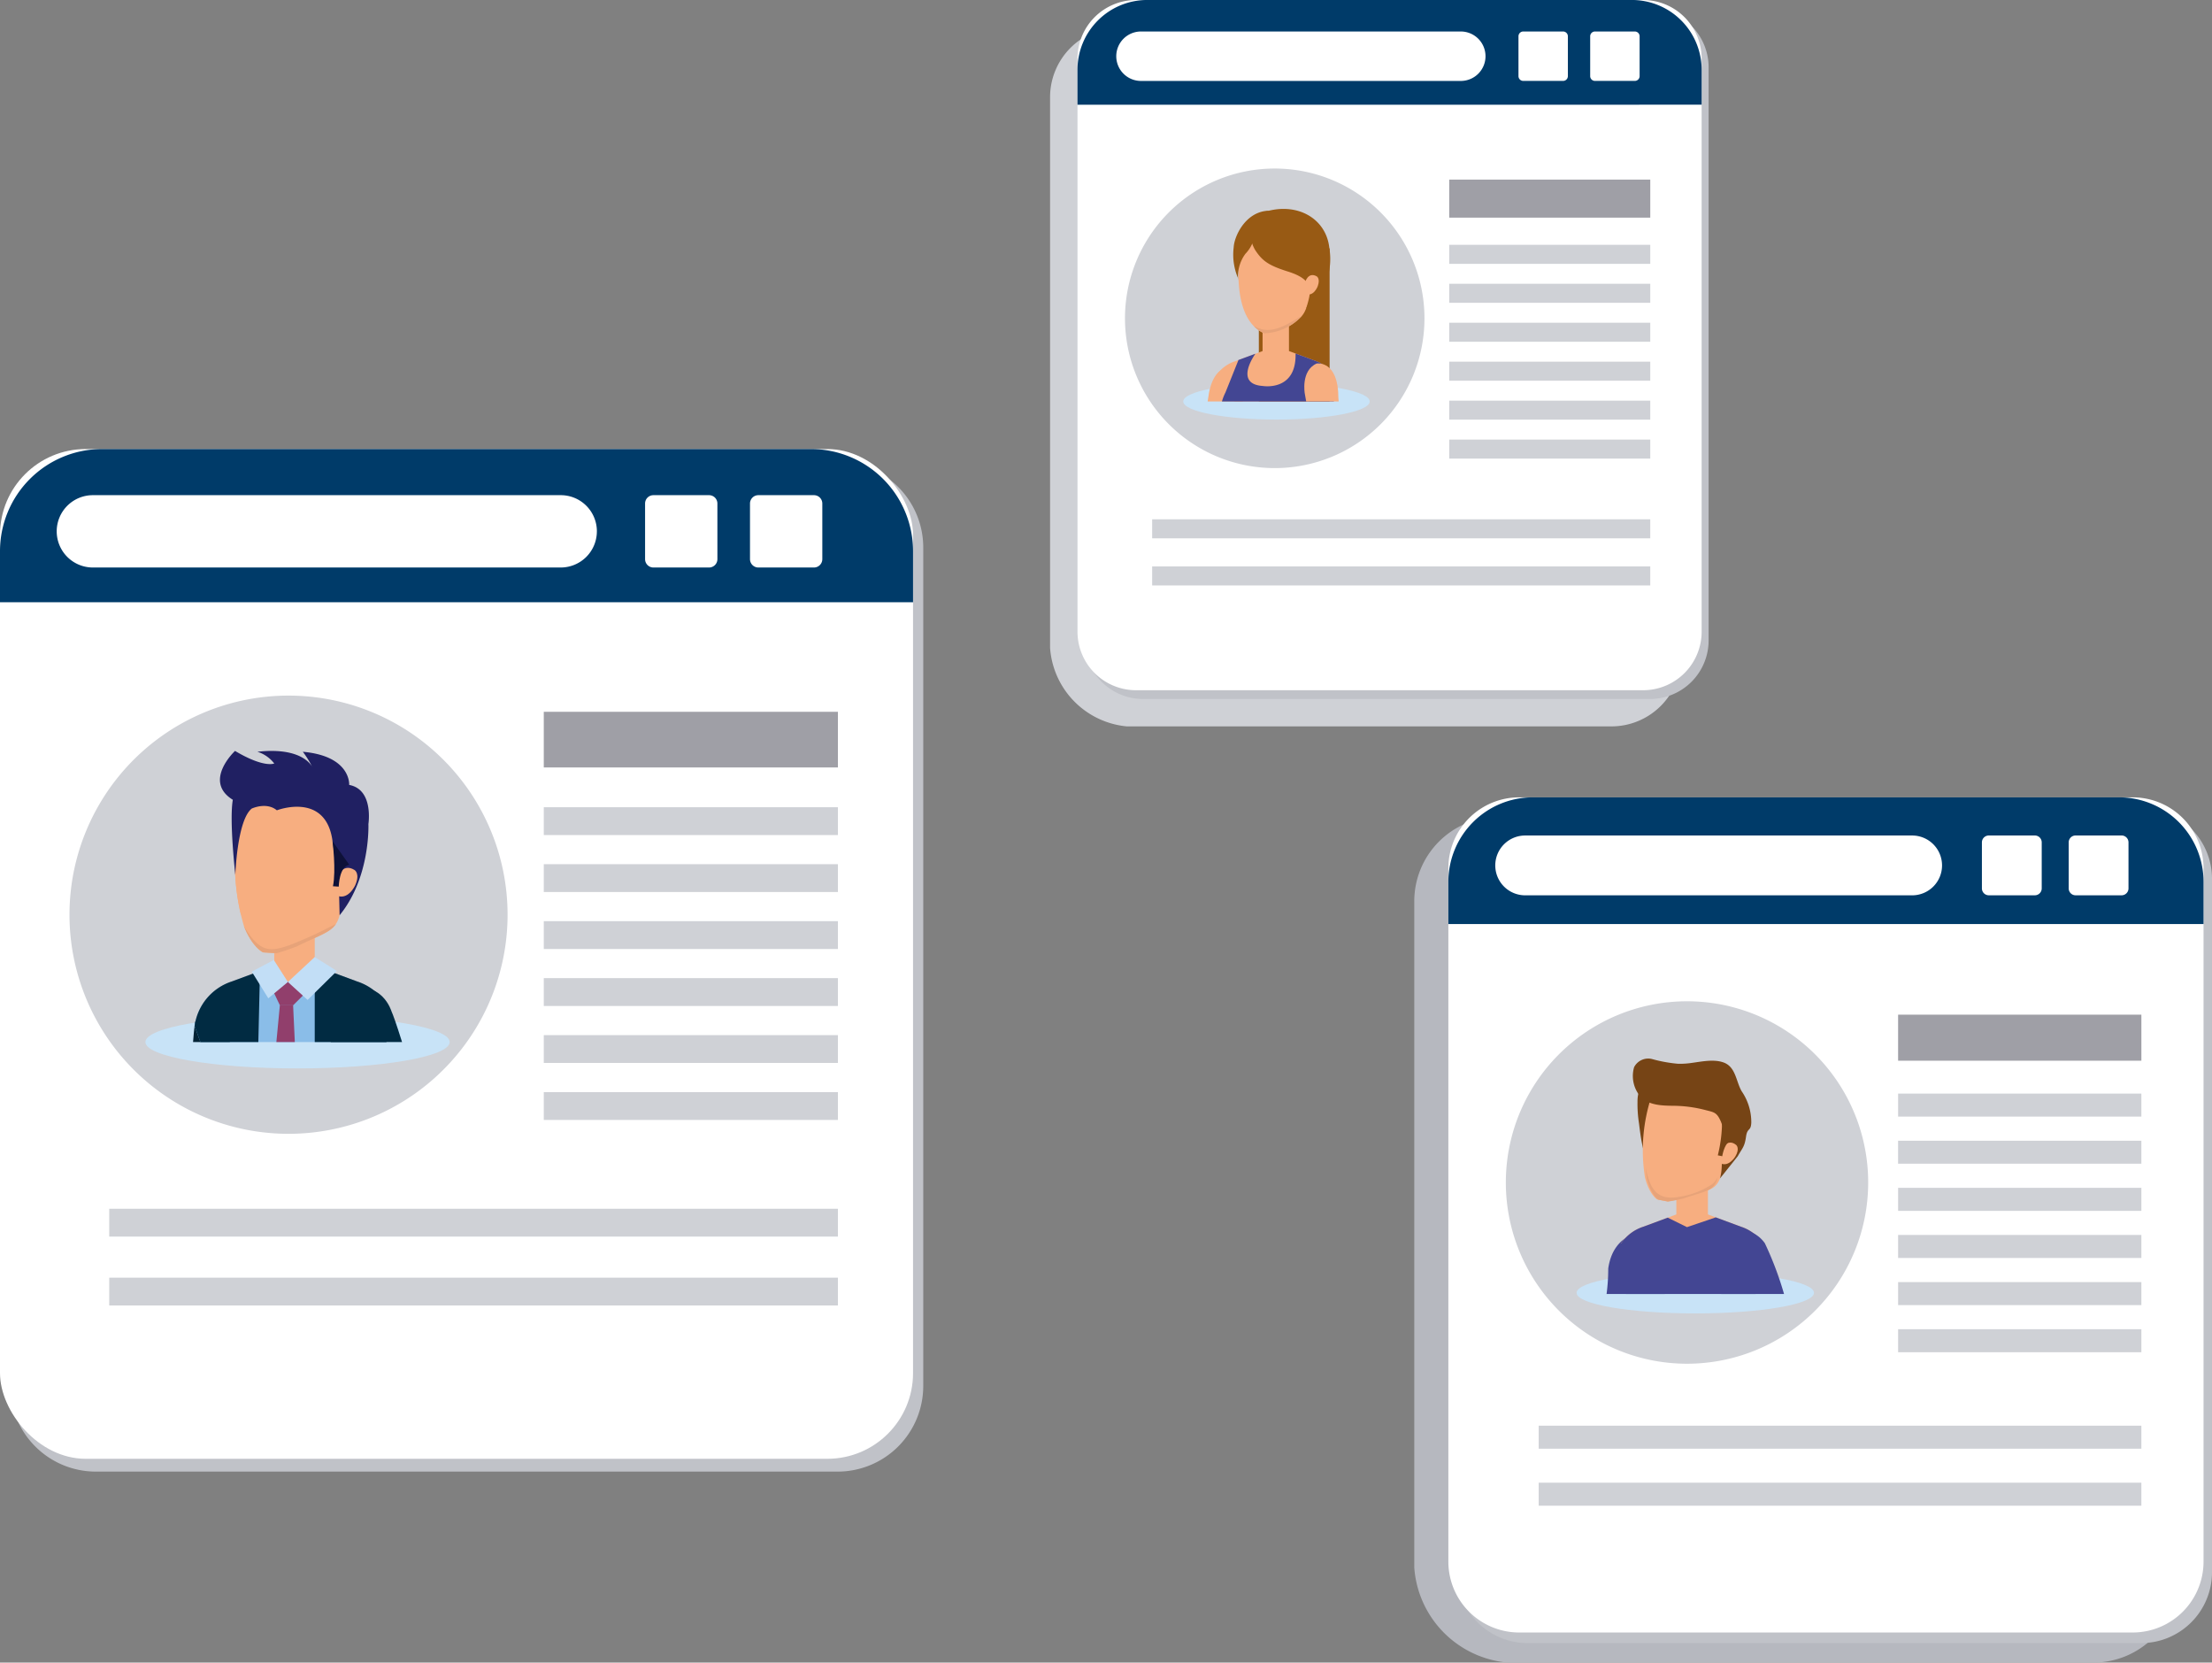 <svg id="mailing-register" xmlns="http://www.w3.org/2000/svg" xmlns:xlink="http://www.w3.org/1999/xlink" width="360.955" height="271.223" viewBox="0 0 360.955 271.223">
  <rect x="0" y="0" width="360.955" height="271.223" fill="#808080" stroke="none"/>
  <defs>
    <clipPath id="clip-path">
      <path id="Trazado_1288" data-name="Trazado 1288" d="M351.47,223.975a29.564,29.564,0,1,1-29.564-29.564A29.563,29.563,0,0,1,351.47,223.975Z" transform="translate(-292.341 -194.411)" fill="#cfd1d6"/>
    </clipPath>
    <clipPath id="clip-path-2">
      <path id="Trazado_1321" data-name="Trazado 1321" d="M289.063,104.853a24.435,24.435,0,1,1-24.436-24.435A24.435,24.435,0,0,1,289.063,104.853Z" transform="translate(-240.194 -80.418)" fill="#cfd1d6"/>
    </clipPath>
  </defs>
  <g id="Grupo_1726" data-name="Grupo 1726" transform="translate(-44)">
    <g id="Grupo_1703" data-name="Grupo 1703" transform="translate(44 73.257)">
      <g id="Grupo_1702" data-name="Grupo 1702">
        <path id="Rectángulo_1941" data-name="Rectángulo 1941" d="M13.977,0H135.012a13.977,13.977,0,0,1,13.977,13.977v136.77a13.976,13.976,0,0,1-13.976,13.976H13.977A13.977,13.977,0,0,1,0,150.745V13.977A13.977,13.977,0,0,1,13.977,0Z" transform="translate(1.668 2.09)" fill="#c0c2c8" style="mix-blend-mode: multiply;isolation: isolate"/>
        <rect id="Rectángulo_1942" data-name="Rectángulo 1942" width="148.99" height="164.724" rx="13.979" transform="translate(0 0)" fill="#fff"/>
        <path id="Trazado_1222" data-name="Trazado 1222" d="M198.226,143.807V135.48a16.661,16.661,0,0,0-16.658-16.661H65.895a16.661,16.661,0,0,0-16.66,16.661v8.327Z" transform="translate(-49.235 -118.819)" fill="#003b69"/>
        <path id="Trazado_1223" data-name="Trazado 1223" d="M149.364,135.567A1.366,1.366,0,0,1,148,136.932h-9.078a1.366,1.366,0,0,1-1.36-1.365v-9.079a1.359,1.359,0,0,1,1.36-1.356H148a1.359,1.359,0,0,1,1.362,1.356Z" transform="translate(-32.298 -117.608)" fill="#fff"/>
        <path id="Trazado_1224" data-name="Trazado 1224" d="M163.729,135.567a1.366,1.366,0,0,1-1.363,1.365H153.29a1.367,1.367,0,0,1-1.362-1.365v-9.079a1.36,1.36,0,0,1,1.362-1.356h9.075a1.359,1.359,0,0,1,1.363,1.356Z" transform="translate(-29.543 -117.608)" fill="#fff"/>
        <path id="Trazado_1225" data-name="Trazado 1225" d="M145.143,131.031a5.9,5.9,0,0,1-5.9,5.9H62.9a5.9,5.9,0,0,1-5.9-5.9h0a5.9,5.9,0,0,1,5.9-5.9h76.346a5.894,5.894,0,0,1,5.9,5.9Z" transform="translate(-47.746 -117.608)" fill="#fff"/>
        <g id="Grupo_1701" data-name="Grupo 1701" transform="translate(11.338 40.22)">
          <g id="Grupo_1700" data-name="Grupo 1700">
            <path id="Trazado_1226" data-name="Trazado 1226" d="M130.238,188.312A35.744,35.744,0,1,1,94.5,152.568,35.747,35.747,0,0,1,130.238,188.312Z" transform="translate(-58.749 -152.568)" fill="#cfd1d6"/>
          </g>
        </g>
        <rect id="Rectángulo_1943" data-name="Rectángulo 1943" width="47.995" height="9.079" transform="translate(88.734 42.863)" fill="#9f9fa6"/>
        <rect id="Rectángulo_1944" data-name="Rectángulo 1944" width="47.995" height="4.539" transform="translate(88.734 58.43)" fill="#cfd1d6"/>
        <rect id="Rectángulo_1945" data-name="Rectángulo 1945" width="47.995" height="4.538" transform="translate(88.734 67.724)" fill="#cfd1d6"/>
        <rect id="Rectángulo_1946" data-name="Rectángulo 1946" width="47.995" height="4.541" transform="translate(88.734 77.018)" fill="#cfd1d6"/>
        <rect id="Rectángulo_1947" data-name="Rectángulo 1947" width="47.995" height="4.543" transform="translate(88.734 86.311)" fill="#cfd1d6"/>
        <rect id="Rectángulo_1948" data-name="Rectángulo 1948" width="47.995" height="4.535" transform="translate(88.734 95.611)" fill="#cfd1d6"/>
        <rect id="Rectángulo_1949" data-name="Rectángulo 1949" width="47.995" height="4.544" transform="translate(88.734 104.903)" fill="#cfd1d6"/>
        <rect id="Rectángulo_1950" data-name="Rectángulo 1950" width="118.904" height="4.539" transform="translate(17.824 123.935)" fill="#cfd1d6"/>
        <rect id="Rectángulo_1951" data-name="Rectángulo 1951" width="118.904" height="4.537" transform="translate(17.824 135.177)" fill="#cfd1d6"/>
      </g>
    </g>
    <g id="Grupo_1714" data-name="Grupo 1714" transform="translate(274.781 130.075)">
      <path id="Trazado_1255" data-name="Trazado 1255" d="M400.723,175.3a13.767,13.767,0,0,0-11.467-6.141H293.583a13.779,13.779,0,0,0-13.779,13.78V291.627a16.762,16.762,0,0,0,15.157,15.5h95.676a13.777,13.777,0,0,0,13.779-13.774V184.667A13.7,13.7,0,0,0,400.723,175.3Z" transform="translate(-279.804 -165.984)" fill="#b6b8bf" style="mix-blend-mode: multiply;isolation: isolate"/>
      <g id="Grupo_1713" data-name="Grupo 1713" transform="translate(5.563)">
        <path id="Rectángulo_1952" data-name="Rectángulo 1952" d="M11.558,0H111.67A11.561,11.561,0,0,1,123.23,11.561v113.12a11.559,11.559,0,0,1-11.559,11.559H11.559A11.559,11.559,0,0,1,0,124.681V11.558A11.558,11.558,0,0,1,11.558,0Z" transform="translate(1.38 1.73)" fill="#c0c2c8" style="mix-blend-mode: multiply;isolation: isolate"/>
        <path id="Rectángulo_1953" data-name="Rectángulo 1953" d="M11.561,0H111.668A11.563,11.563,0,0,1,123.23,11.563V124.68a11.563,11.563,0,0,1-11.562,11.563H11.563A11.563,11.563,0,0,1,0,124.68V11.561A11.561,11.561,0,0,1,11.561,0Z" transform="translate(0 0)" fill="#fff"/>
        <path id="Trazado_1256" data-name="Trazado 1256" d="M407.7,187.161v-6.886a13.779,13.779,0,0,0-13.779-13.78H298.251a13.779,13.779,0,0,0-13.779,13.78v6.886Z" transform="translate(-284.472 -166.495)" fill="#003b69"/>
        <path id="Trazado_1257" data-name="Trazado 1257" d="M367.288,180.344a1.128,1.128,0,0,1-1.127,1.13h-7.508a1.127,1.127,0,0,1-1.125-1.13v-7.507a1.123,1.123,0,0,1,1.125-1.121h7.508a1.124,1.124,0,0,1,1.127,1.121Z" transform="translate(-270.463 -165.494)" fill="#fff"/>
        <path id="Trazado_1258" data-name="Trazado 1258" d="M379.169,180.344a1.129,1.129,0,0,1-1.127,1.13h-7.507a1.127,1.127,0,0,1-1.124-1.13v-7.507a1.123,1.123,0,0,1,1.124-1.121h7.507a1.125,1.125,0,0,1,1.127,1.121Z" transform="translate(-268.184 -165.494)" fill="#fff"/>
        <path id="Trazado_1259" data-name="Trazado 1259" d="M363.8,176.6a4.879,4.879,0,0,1-4.878,4.878H295.776a4.88,4.88,0,0,1-4.881-4.878h0a4.878,4.878,0,0,1,4.881-4.88h63.145a4.876,4.876,0,0,1,4.878,4.88Z" transform="translate(-283.24 -165.494)" fill="#fff"/>
        <g id="Grupo_1712" data-name="Grupo 1712" transform="translate(9.378 33.269)">
          <g id="Grupo_1711" data-name="Grupo 1711">
            <path id="Trazado_1260" data-name="Trazado 1260" d="M351.47,223.975a29.564,29.564,0,1,1-29.564-29.564A29.563,29.563,0,0,1,351.47,223.975Z" transform="translate(-292.341 -194.411)" fill="#cfd1d6"/>
          </g>
        </g>
        <rect id="Rectángulo_1954" data-name="Rectángulo 1954" width="39.696" height="7.509" transform="translate(73.391 35.453)" fill="#9f9fa6"/>
        <rect id="Rectángulo_1955" data-name="Rectángulo 1955" width="39.696" height="3.755" transform="translate(73.391 48.327)" fill="#cfd1d6"/>
        <path id="Trazado_1289" data-name="Trazado 1289" d="M385.749,217.249h-39.7V213.5h39.7Z" transform="translate(-272.663 -157.482)" fill="#cfd1d6"/>
        <rect id="Rectángulo_1956" data-name="Rectángulo 1956" width="39.696" height="3.757" transform="translate(73.391 63.703)" fill="#cfd1d6"/>
        <rect id="Rectángulo_1957" data-name="Rectángulo 1957" width="39.696" height="3.757" transform="translate(73.391 71.389)" fill="#cfd1d6"/>
        <rect id="Rectángulo_1958" data-name="Rectángulo 1958" width="39.696" height="3.753" transform="translate(73.391 79.08)" fill="#cfd1d6"/>
        <rect id="Rectángulo_1959" data-name="Rectángulo 1959" width="39.696" height="3.756" transform="translate(73.391 86.765)" fill="#cfd1d6"/>
        <rect id="Rectángulo_1960" data-name="Rectángulo 1960" width="98.345" height="3.753" transform="translate(14.741 102.506)" fill="#cfd1d6"/>
        <rect id="Rectángulo_1961" data-name="Rectángulo 1961" width="98.345" height="3.755" transform="translate(14.741 111.803)" fill="#cfd1d6"/>
      </g>
    </g>
    <g id="Grupo_1725" data-name="Grupo 1725" transform="translate(215.351 0)">
      <path id="Trazado_1290" data-name="Trazado 1290" d="M329.875,66.184A11.372,11.372,0,0,0,320.4,61.1H241.322a11.385,11.385,0,0,0-11.386,11.384v89.831a13.851,13.851,0,0,0,12.525,12.813h79.075a11.387,11.387,0,0,0,11.387-11.387V73.918A11.339,11.339,0,0,0,329.875,66.184Z" transform="translate(-229.936 -56.629)" fill="#cfd1d6" style="mix-blend-mode: multiply;isolation: isolate"/>
      <g id="Grupo_1724" data-name="Grupo 1724" transform="translate(4.474)">
        <path id="Rectángulo_1962" data-name="Rectángulo 1962" d="M9.556,0H92.292a9.555,9.555,0,0,1,9.555,9.555v93.491a9.556,9.556,0,0,1-9.556,9.556H9.555A9.555,9.555,0,0,1,0,103.046V9.556A9.556,9.556,0,0,1,9.556,0Z" transform="translate(1.141 1.426)" fill="#c0c2c8" style="mix-blend-mode: multiply;isolation: isolate"/>
        <path id="Rectángulo_1963" data-name="Rectángulo 1963" d="M9.554,0h82.74a9.555,9.555,0,0,1,9.555,9.555v93.493A9.552,9.552,0,0,1,92.3,112.6H9.555A9.555,9.555,0,0,1,0,103.045V9.554A9.554,9.554,0,0,1,9.554,0Z" transform="translate(0.001)" fill="#fff"/>
        <path id="Trazado_1291" data-name="Trazado 1291" d="M335.538,74.429v-5.7a11.385,11.385,0,0,0-11.386-11.384H245.077A11.387,11.387,0,0,0,233.69,68.733v5.7Z" transform="translate(-233.69 -57.349)" fill="#003b69"/>
        <path id="Rectángulo_1964" data-name="Rectángulo 1964" d="M.78,0h6.5a.781.781,0,0,1,.781.781v6.5a.781.781,0,0,1-.781.781H.781A.781.781,0,0,1,0,7.285V.78A.78.78,0,0,1,.78,0Z" transform="translate(71.96 5.138)" fill="#fff"/>
        <path id="Rectángulo_1965" data-name="Rectángulo 1965" d="M.78,0H7.285a.78.78,0,0,1,.78.78v6.5a.781.781,0,0,1-.781.781H.781A.781.781,0,0,1,0,7.285V.78A.78.78,0,0,1,.78,0Z" transform="translate(83.662 5.138)" fill="#fff"/>
        <path id="Trazado_1292" data-name="Trazado 1292" d="M299.254,65.694a4.034,4.034,0,0,1-4.033,4.033H243.034A4.032,4.032,0,0,1,239,65.694h0a4.033,4.033,0,0,1,4.033-4.034h52.187a4.035,4.035,0,0,1,4.033,4.034Z" transform="translate(-232.672 -56.522)" fill="#fff"/>
        <g id="Grupo_1723" data-name="Grupo 1723" transform="translate(7.751 27.493)">
          <g id="Grupo_1722" data-name="Grupo 1722">
            <path id="Trazado_1293" data-name="Trazado 1293" d="M289.063,104.853a24.435,24.435,0,1,1-24.436-24.435A24.435,24.435,0,0,1,289.063,104.853Z" transform="translate(-240.194 -80.418)" fill="#cfd1d6"/>
          </g>
        </g>
        <rect id="Rectángulo_1966" data-name="Rectángulo 1966" width="32.808" height="6.207" transform="translate(60.659 29.299)" fill="#9f9fa6"/>
        <rect id="Rectángulo_1967" data-name="Rectángulo 1967" width="32.808" height="3.105" transform="translate(60.659 39.938)" fill="#cfd1d6"/>
        <rect id="Rectángulo_1968" data-name="Rectángulo 1968" width="32.808" height="3.105" transform="translate(60.659 46.293)" fill="#cfd1d6"/>
        <rect id="Rectángulo_1969" data-name="Rectángulo 1969" width="32.808" height="3.103" transform="translate(60.659 52.648)" fill="#cfd1d6"/>
        <rect id="Rectángulo_1970" data-name="Rectángulo 1970" width="32.808" height="3.104" transform="translate(60.659 59.001)" fill="#cfd1d6"/>
        <rect id="Rectángulo_1971" data-name="Rectángulo 1971" width="32.808" height="3.1" transform="translate(60.659 65.357)" fill="#cfd1d6"/>
        <rect id="Rectángulo_1972" data-name="Rectángulo 1972" width="32.808" height="3.102" transform="translate(60.659 71.71)" fill="#cfd1d6"/>
        <rect id="Rectángulo_1973" data-name="Rectángulo 1973" width="81.281" height="3.102" transform="translate(12.186 84.717)" fill="#cfd1d6"/>
        <rect id="Rectángulo_1974" data-name="Rectángulo 1974" width="81.281" height="3.103" transform="translate(12.186 92.402)" fill="#cfd1d6"/>
      </g>
    </g>
  </g>
  <g id="Grupo_1744" data-name="Grupo 1744" transform="translate(257.271 172.711)">
    <g id="Grupo_1732" data-name="Grupo 1732" transform="translate(0 0)">
      <path id="Trazado_1322" data-name="Trazado 1322" d="M194.307,134.968c0,1.853-8.673,3.356-19.37,3.356s-19.37-1.5-19.37-3.356,8.672-3.357,19.37-3.357S194.307,133.113,194.307,134.968Z" transform="translate(-155.568 -96.772)" fill="#c8e3f7"/>
      <g id="Grupo_1731" data-name="Grupo 1731" transform="translate(4.891)">
        <g id="Grupo_1727" data-name="Grupo 1727" transform="translate(0 28.176)">
          <path id="Trazado_1323" data-name="Trazado 1323" d="M167.27,125.874h9.49a47.832,47.832,0,0,0,1.356-6.068s.194-4.5-4.425-4.115c0,0-5.271-.1-6.15,6.029A31.417,31.417,0,0,1,167.27,125.874Z" transform="translate(-167.27 -115.669)" fill="#434693"/>
        </g>
        <g id="Grupo_1728" data-name="Grupo 1728" transform="translate(11.385 20.349)">
          <rect id="Rectángulo_1975" data-name="Rectángulo 1975" width="5.152" height="6.897" fill="#f7ae80"/>
        </g>
        <path id="Trazado_1324" data-name="Trazado 1324" d="M196.1,113.866a6.981,6.981,0,0,0-3.685-2.819l-5.4-2H181.86l-5.4,2a6.986,6.986,0,0,0-3.687,2.819Z" transform="translate(-170.475 -83.638)" fill="#f7ae80"/>
        <path id="Trazado_1325" data-name="Trazado 1325" d="M193.318,122.682l-.016-.557,2.38-4.732a6.94,6.94,0,0,0-4.743-5.684l-4.118-1.525-4.7,1.594-3.137-1.549-3.993,1.481a6.94,6.94,0,0,0-4.744,5.684l1.927,5.289Z" transform="translate(-169.003 -84.3)" fill="#434693"/>
        <g id="Grupo_1729" data-name="Grupo 1729" transform="translate(17.351 28.164)">
          <path id="Trazado_1326" data-name="Trazado 1326" d="M210.138,125.857h10.256a54.376,54.376,0,0,0-3.128-8.27s-2.443-3.786-5.99-.8c0,0-4.361,2.96-1.537,8.474C209.739,125.259,209.885,125.461,210.138,125.857Z" transform="translate(-208.787 -115.639)" fill="#434693"/>
        </g>
        <g id="Grupo_1730" data-name="Grupo 1730" transform="translate(4.301)">
          <path id="Trazado_1327" data-name="Trazado 1327" d="M179.587,64.767a20.477,20.477,0,0,1-.244-3.488c-.011-1.05.195-2.633,1.5-2.766,1.807-.186,2.365,2.938,2.471,4.289a21.752,21.752,0,0,1-.675,5.7c-.13.66-.115,1.976-.857,2.294-.636.273-.528.374-.851-.1C180.15,69.547,179.754,66.1,179.587,64.767Z" transform="translate(-178.598 -54.219)" fill="#764415"/>
          <path id="Trazado_1328" data-name="Trazado 1328" d="M181.778,70.578c.715,2.8,1.975,3.568,1.975,3.568l1.688.331c.972-.125,2.648-.52,2.648-.52,3.858-1.311,5.138-1.232,5.933-3.238.026-.061,2.681-10.424,2.681-10.424.493-5.389-5.146-6.509-6-6.649-.842-.194-6.213-1.686-7.8,3.485A28.1,28.1,0,0,0,181.778,70.578Z" transform="translate(-179.812 -51.189)" fill="#f7ae80"/>
          <path id="Trazado_1329" data-name="Trazado 1329" d="M193.428,93.456a13.38,13.38,0,0,1-6.111,2.189c-3.43.362-4.2-2.165-4.794-4.84.053.614.121,1.241.225,1.883.667,2.61,1.842,3.329,1.842,3.329l1.574.307c.907-.116,2.471-.484,2.471-.484,3.6-1.224,4.792-1.15,5.535-3.02,0-.008.052-.193.131-.5A3.534,3.534,0,0,1,193.428,93.456Z" transform="translate(-180.449 -73.02)" fill="#e7a379"/>
          <path id="Trazado_1330" data-name="Trazado 1330" d="M187.2,48.931c1.6-.214,3.468-.62,5.051-.1,2.109.69,2.1,3.094,3.055,4.734a8.906,8.906,0,0,1,1.567,5.127c-.068,1.473-.642.751-.855,2.259-.237,1.678-.558,1.808-1.355,3.212l-2.895,3.62c.464-1.836.113-2.175.536-3.586a8.884,8.884,0,0,0-.4-5.7c-.667-1.538-1.131-1.505-2.552-1.878a21.127,21.127,0,0,0-5.3-.687c-1.734-.027-3.621-.078-5.028-1.236a5.182,5.182,0,0,1-1.276-5.056,2.584,2.584,0,0,1,3.029-1.306,23.278,23.278,0,0,0,4.166.746A13.671,13.671,0,0,0,187.2,48.931Z" transform="translate(-177.56 -48.251)" fill="#764415"/>
          <path id="Trazado_1331" data-name="Trazado 1331" d="M211.453,82.226s.953-2.078,2.453-.847c0,0,.682.533-.159,1.922,0,0-1.219,2-2.682.892Z" transform="translate(-197.062 -67.307)" fill="#f7ae80"/>
          <path id="Trazado_1332" data-name="Trazado 1332" d="M211.39,72.358a23.16,23.16,0,0,1-.691,5.69l.726.144s.381-2.55,1.693-2.581Z" transform="translate(-196.849 -62.283)" fill="#764415"/>
        </g>
      </g>
    </g>
  </g>
  <g id="Grupo_1745" data-name="Grupo 1745" transform="translate(23.729 122.498)">
    <path id="Trazado_1343" data-name="Trazado 1343" d="M321.642,393.534c0,2.376-11.115,4.3-24.825,4.3s-24.825-1.926-24.825-4.3,11.115-4.3,24.825-4.3S321.642,391.158,321.642,393.534Z" transform="translate(-271.992 -346.036)" fill="#c8e3f7"/>
    <g id="Grupo_1742" data-name="Grupo 1742" transform="translate(7.773)">
      <g id="Grupo_1741" data-name="Grupo 1741">
        <path id="Trazado_1344" data-name="Trazado 1344" d="M292.535,394.378c-1.543-1.921-3.452-3.384-5.691-3.325,0,0-.171,1.045-.341,3.325Z" transform="translate(-286.503 -346.881)" fill="#032335"/>
        <g id="Grupo_1738" data-name="Grupo 1738" transform="translate(13.252 28.562)">
          <rect id="Rectángulo_1979" data-name="Rectángulo 1979" width="6.603" height="8.839" fill="#f7ae80"/>
        </g>
        <path id="Trazado_1345" data-name="Trazado 1345" d="M319.4,380.2a8.952,8.952,0,0,0-4.724-3.615l-6.918-2.563h-6.6l-6.916,2.563a8.954,8.954,0,0,0-4.724,3.615Z" transform="translate(-287.9 -338.971)" fill="#f7ae80"/>
        <path id="Trazado_1346" data-name="Trazado 1346" d="M318.27,386.469l1.31-2.6a8.9,8.9,0,0,0-6.081-7.285l-6.918-2.563-4.38,2.653-2.223-2.653-6.916,2.563a8.9,8.9,0,0,0-6.081,7.285l.949,2.6Z" transform="translate(-286.725 -338.971)" fill="#8abde8"/>
        <g id="Grupo_1739" data-name="Grupo 1739" transform="translate(4.39)">
          <path id="Trazado_1347" data-name="Trazado 1347" d="M300.767,342.058c1.375,3.437,3.1,4.206,3.1,4.206l2.2.138c1.216-.319,3.28-1.1,3.28-1.1,4.683-2.308,6.322-2.419,7-5.1.022-.082,1.671-13.693,1.671-13.693-.269-6.93-7.621-7.417-8.728-7.452-1.1-.106-8.174-1.111-9.329,5.726A36,36,0,0,0,300.767,342.058Z" transform="translate(-296.827 -313.397)" fill="#f7ae80"/>
          <path id="Trazado_1348" data-name="Trazado 1348" d="M300.828,340.324c.934,1.793,2.643,3.876,4.9,3.851a15.1,15.1,0,0,0,5.188-1.387,25.854,25.854,0,0,0,5.229-2.419c.071-.052.138-.111.208-.165l0,0c.022-.082,1.671-13.693,1.671-13.693-.269-6.93-7.621-7.417-8.728-7.452-1.1-.106-8.174-1.111-9.329,5.726a35.915,35.915,0,0,0,.292,15.363A.408.408,0,0,1,300.828,340.324Z" transform="translate(-296.83 -313.397)" fill="#f7ae80"/>
          <path id="Trazado_1349" data-name="Trazado 1349" d="M315.91,361.843a66.924,66.924,0,0,1-6.387,2.882c-3.215,1.118-4.912,1.313-7.5-3.071.006.022.01.043.017.065,1.374,3.437,3.1,4.206,3.1,4.206l2.2.138c1.216-.319,3.28-1.1,3.28-1.1,3.67-1.809,5.466-2.272,6.4-3.679C316.665,361.486,316.292,361.664,315.91,361.843Z" transform="translate(-298.1 -333.057)" fill="#e7a379"/>
          <path id="Trazado_1350" data-name="Trazado 1350" d="M296.8,316.564c-.6,3.358.409,12.247.409,12.247s.28-8.907,2.678-10.815c0,0,2.4-1.13,4.1.284,0,0,8.018-3.1,9.083,5.04l1.033,7.1.122,4.976c5.074-6.18,4.7-14.883,4.7-14.883s.893-5.627-3.138-6.375c0,0,.351-4.7-7.564-5.409a15.821,15.821,0,0,1,1.56,2.526s-1.411-3.373-8.976-2.526a5.58,5.58,0,0,1,2.753,1.912s-1.642.783-6.4-2.049C297.157,308.588,291.874,313.523,296.8,316.564Z" transform="translate(-294.699 -308.588)" fill="#202062"/>
          <path id="Trazado_1351" data-name="Trazado 1351" d="M330,346.043s.867-2.8,2.976-1.485c0,0,.955.564.117,2.47,0,0-1.216,2.742-3.26,1.579Z" transform="translate(-311.013 -325.128)" fill="#f7ae80"/>
          <path id="Trazado_1352" data-name="Trazado 1352" d="M328.993,336.094s.611,4.727.07,7.347l.946.061s.06-3.3,1.722-3.56Z" transform="translate(-310.624 -321.361)" fill="#0e1138"/>
        </g>
        <g id="Grupo_1740" data-name="Grupo 1740" transform="translate(21.976 38.65)">
          <path id="Trazado_1353" data-name="Trazado 1353" d="M339.659,389.592c-.881-2.825-1.538-4.651-1.71-4.977,0,0-1.554-5.371-7.353-3.46,0,0-4.556,2.27-2.56,8.436Z" transform="translate(-327.53 -380.744)" fill="#012b42"/>
        </g>
        <path id="Trazado_1354" data-name="Trazado 1354" d="M297.379,387.217l.268-11.586-4.587,1.7a8.9,8.9,0,0,0-6.081,7.285l.949,2.6Z" transform="translate(-286.725 -339.72)" fill="#012b42"/>
        <path id="Trazado_1355" data-name="Trazado 1355" d="M335.261,386.469l1.31-2.6a8.9,8.9,0,0,0-6.081-7.285l-6.918-2.563v12.451Z" transform="translate(-303.716 -338.971)" fill="#012b42"/>
        <path id="Trazado_1356" data-name="Trazado 1356" d="M311.243,378.861h4.663v2.279l-1.583,1.581h-2.161l-.919-1.929Z" transform="translate(-297.991 -341.22)" fill="#913f6c"/>
        <path id="Trazado_1357" data-name="Trazado 1357" d="M315.394,375.441l4.38-4.07,3.619,2.278-4.783,4.718Z" transform="translate(-299.919 -337.742)" fill="#c2def6"/>
        <path id="Trazado_1358" data-name="Trazado 1358" d="M310.28,375.854l-2.295-3.593-3.6,1.907,2.7,4.346Z" transform="translate(-294.805 -338.155)" fill="#c2def6"/>
      </g>
      <path id="Trazado_1359" data-name="Trazado 1359" d="M314.9,392.065l-.279-5.995h-2.161l-.571,5.995Z" transform="translate(-298.293 -344.568)" fill="#913f6c"/>
    </g>
  </g>
  <g id="Grupo_1746" data-name="Grupo 1746" transform="translate(193.085 34.08)">
    <path id="Trazado_1333" data-name="Trazado 1333" d="M190.94,392.183c0,1.63-6.811,2.951-15.211,2.951s-15.211-1.321-15.211-2.951,6.81-2.95,15.211-2.95S190.94,390.553,190.94,392.183Z" transform="translate(-160.518 -360.768)" fill="#c8e3f7"/>
    <g id="Grupo_1736" data-name="Grupo 1736" transform="translate(3.976)">
      <rect id="Rectángulo_1976" data-name="Rectángulo 1976" width="11.549" height="24.981" transform="translate(8.356 6.434)" fill="#985a14"/>
      <g id="Grupo_1733" data-name="Grupo 1733" transform="translate(0 25.97)">
        <path id="Trazado_1334" data-name="Trazado 1334" d="M177.05,387.888c.458-4.323-2.341-5.445-2.341-5.445-2.588,0-3.169,4.173-3.169,4.173l-.2,1.272Z" transform="translate(-171.339 -382.443)" fill="#f7ae80"/>
      </g>
      <g id="Grupo_1734" data-name="Grupo 1734" transform="translate(8.967 18.961)">
        <rect id="Rectángulo_1977" data-name="Rectángulo 1977" width="4.307" height="5.766" fill="#f7ae80"/>
      </g>
      <path id="Trazado_1335" data-name="Trazado 1335" d="M194.245,378.912a5.792,5.792,0,0,0-2.751-2.357l-4.513-1.672h-4.307l-4.511,1.672a5.837,5.837,0,0,0-3.081,2.357Z" transform="translate(-173.706 -351.691)" fill="#f7ae80"/>
      <rect id="Rectángulo_1978" data-name="Rectángulo 1978" width="12.168" height="5.102" transform="translate(4.381 26.313)" fill="#f7ae80"/>
      <path id="Trazado_1336" data-name="Trazado 1336" d="M195.926,383.789a2.272,2.272,0,0,0,.3-1.88,4.846,4.846,0,0,0-3.082-4.671l-3.442-1.275c.168,6.263-5.378,5.294-5.378,5.294-4.77-.34-1.173-5.257-1.173-5.257l-2.765,1.025-2.114,5.273a8.29,8.29,0,0,0-.583,1.491Z" transform="translate(-175.354 -352.374)" fill="#434693"/>
      <g id="Grupo_1735" data-name="Grupo 1735" transform="translate(15.771 25.206)">
        <path id="Trazado_1337" data-name="Trazado 1337" d="M214.572,386.574h5.3l-.049-.581c.006-6.209-3.539-5.612-3.539-5.612-2.627,1.156-1.94,4.91-1.94,4.91Z" transform="translate(-214.259 -380.366)" fill="#f7ae80"/>
      </g>
      <path id="Trazado_1338" data-name="Trazado 1338" d="M195.932,330.549a3.533,3.533,0,0,1-.792,1.157,8.727,8.727,0,0,1-5.912,2.585c-5.787-2.528-3.911-13.672-3.911-13.672.87-5.332,5.432-5.321,5.432-5.321,3.447-.15,6.591,1.478,7.121,5.109a22.461,22.461,0,0,1-.135,4.275,11.208,11.208,0,0,1-.5,3.016C196.9,328.691,196.347,329.59,195.932,330.549Z" transform="translate(-179.997 -313.994)" fill="#f7ae80"/>
      <path id="Trazado_1339" data-name="Trazado 1339" d="M193.262,361.377c2.241.507,4.539-1.118,6.479-2.242a3.423,3.423,0,0,1-.278.306,8.727,8.727,0,0,1-5.912,2.585,5.377,5.377,0,0,1-1.69-1.176A5.877,5.877,0,0,0,193.262,361.377Z" transform="translate(-184.32 -341.73)" fill="#e7a379"/>
      <path id="Trazado_1340" data-name="Trazado 1340" d="M183.625,324.2a6.148,6.148,0,0,1,1.138-4.571,5.639,5.639,0,0,0,1.571-3.5c.26-1.635,3.707-3.774,1.654-3.482-3.358.478-5.055,4.174-5.138,5.934a9.706,9.706,0,0,0,.678,4.94Z" transform="translate(-178.598 -312.305)" fill="#985a14"/>
      <path id="Trazado_1341" data-name="Trazado 1341" d="M196.353,321.987c4.44,1.4,3.815,3.256,2.954,6.061a9.138,9.138,0,0,0,3.4-4.706,10.765,10.765,0,0,0,.407-5.129c-.5-5.15-5.8-7.926-11.481-5.63-2.1.849-1.655,4.387-.519,6.06C192.24,320.3,193.285,321.023,196.353,321.987Z" transform="translate(-183.246 -311.768)" fill="#985a14"/>
      <path id="Trazado_1342" data-name="Trazado 1342" d="M214.512,342.45s.457-1.9,1.916-1.113c0,0,.658.333.183,1.636,0,0-.692,1.876-2.1,1.189Z" transform="translate(-198.648 -330.352)" fill="#f7ae80"/>
    </g>
  </g>
</svg>
